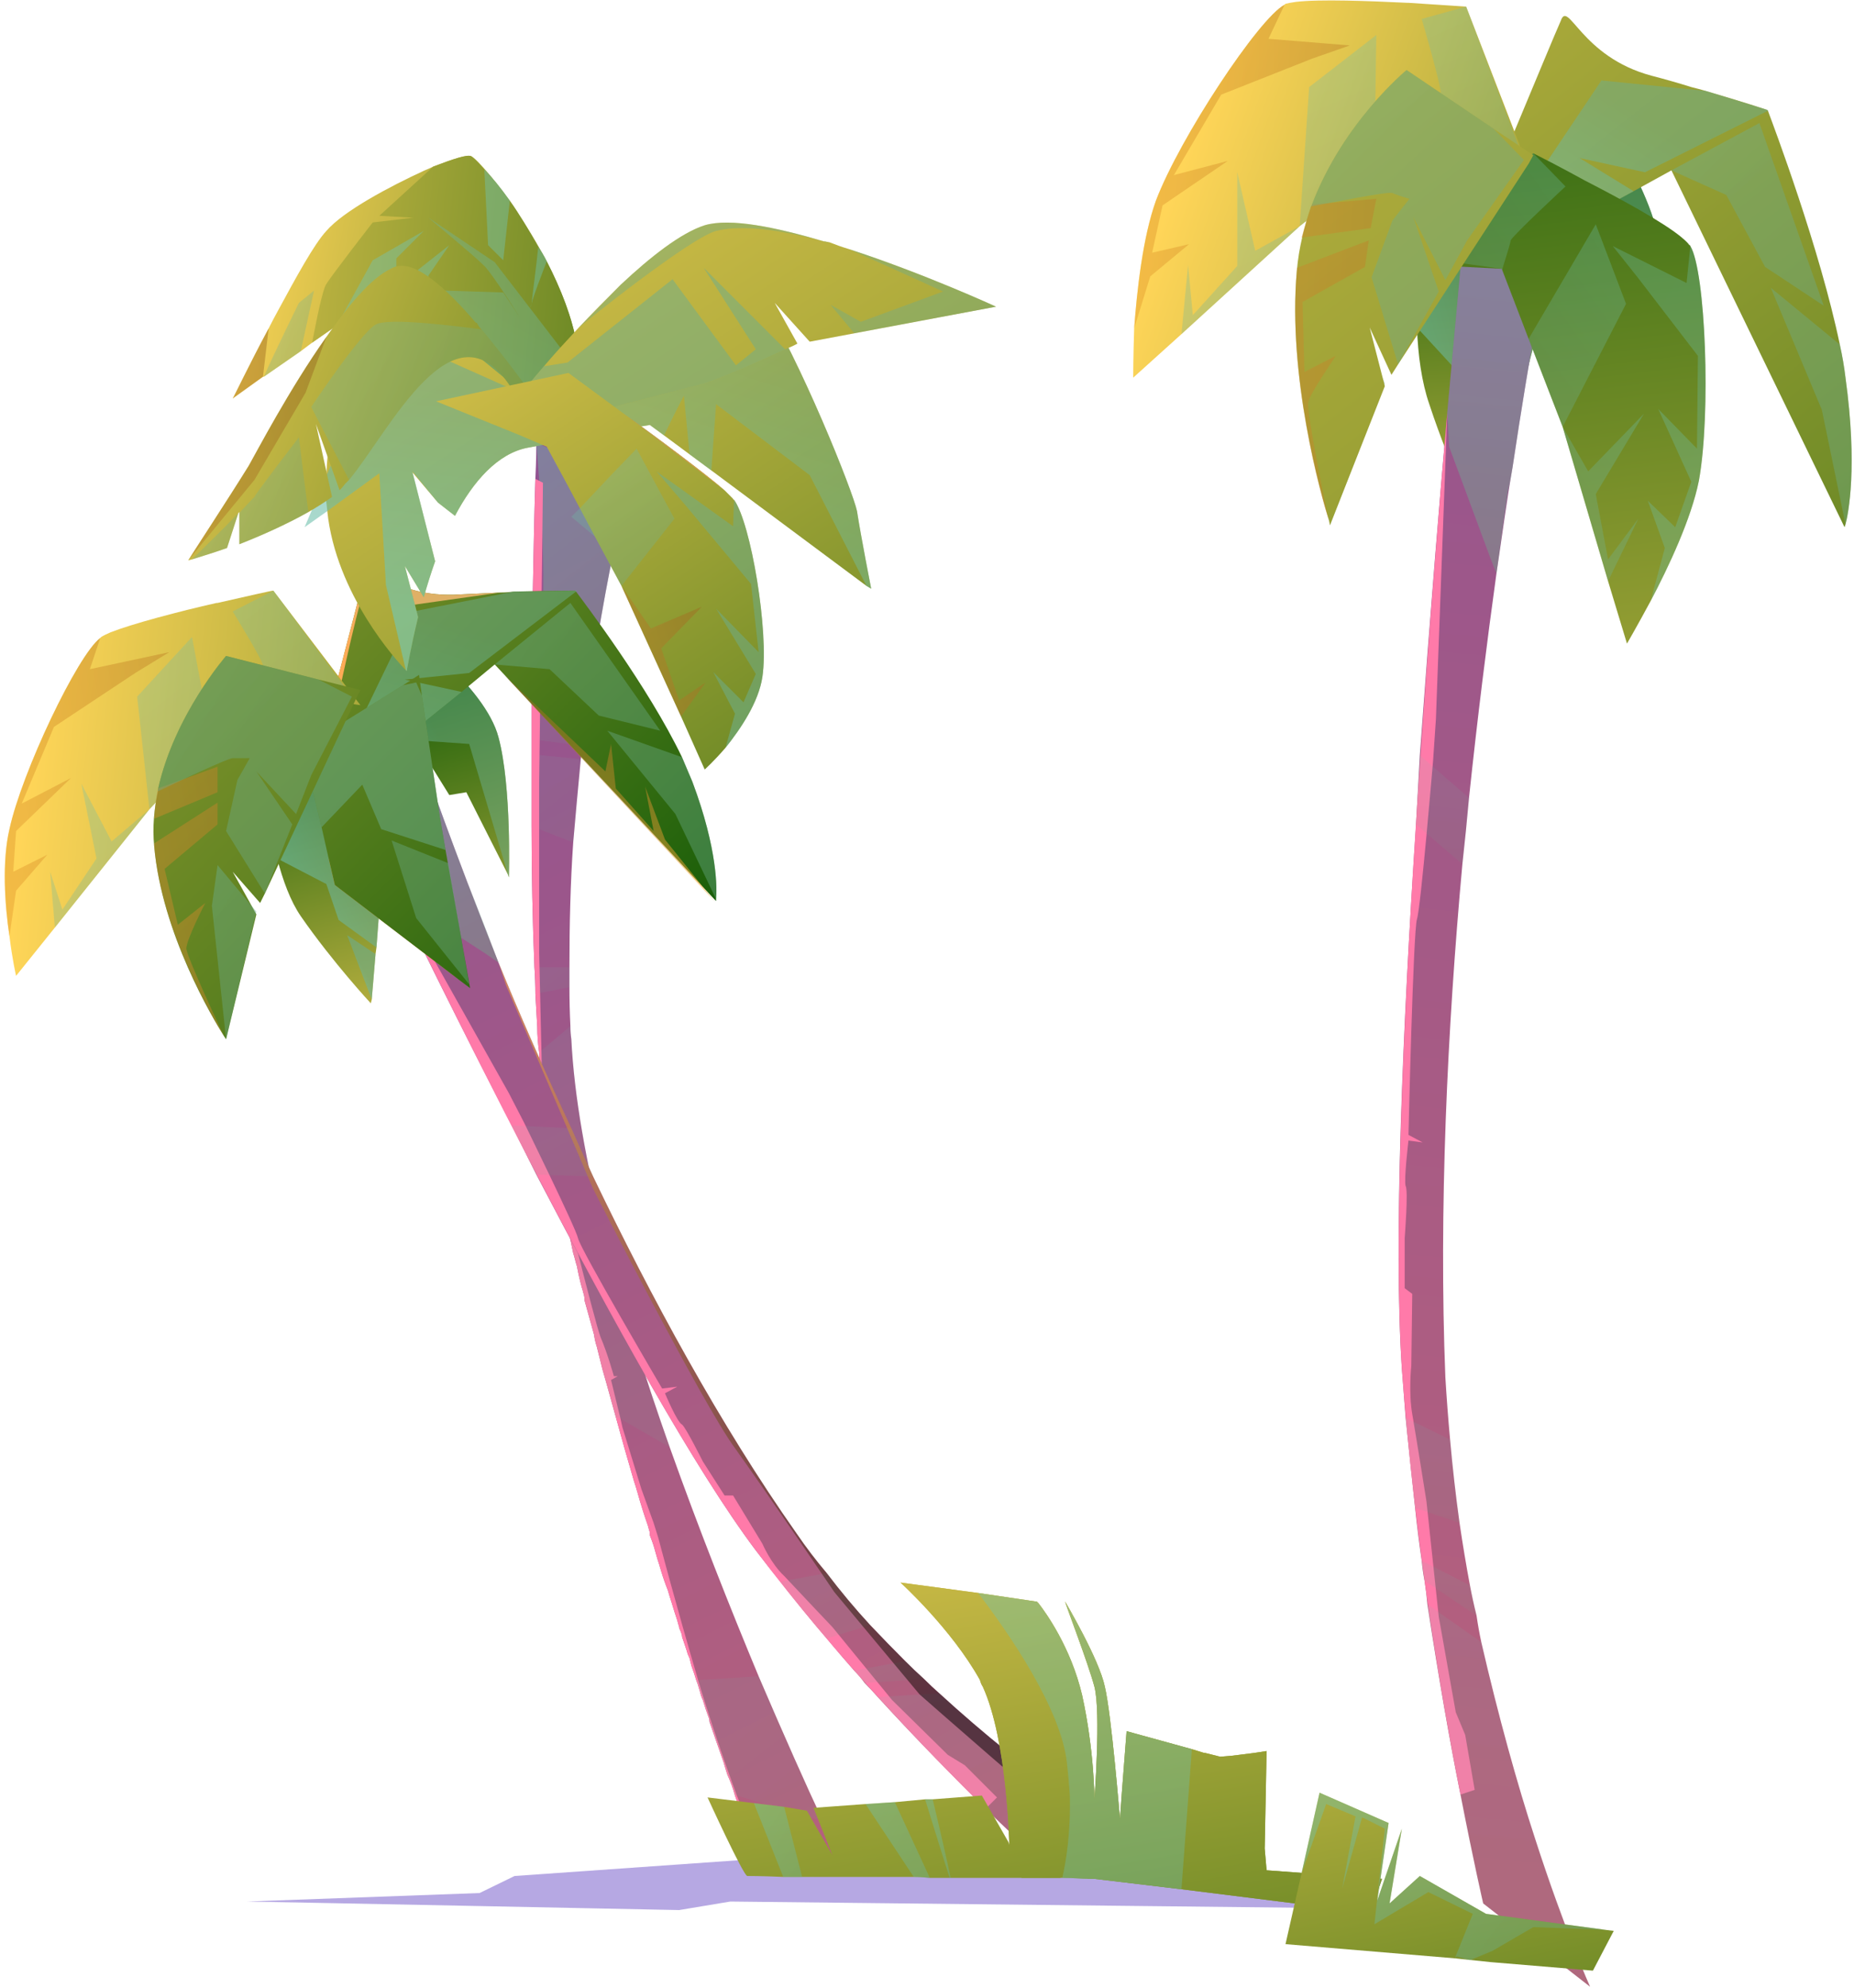 <svg version="1.2" xmlns="http://www.w3.org/2000/svg" viewBox="0 0 196 210" width="196" height="210"><defs><linearGradient id="P" gradientUnits="userSpaceOnUse"/><linearGradient id="g1" x1="343.8" y1="-97.2" x2="414.5" y2="44.7" href="#P"><stop stop-color="#905291"/><stop offset="1" stop-color="#b7617c"/></linearGradient><linearGradient id="g2" x1="57.6" y1="72.3" x2="62.8" y2="78.9" href="#P"><stop stop-color="#6ec9bb"/><stop offset="1" stop-color="#6cad8d"/></linearGradient><linearGradient id="g3" x1="57.6" y1="99.9" x2="61.4" y2="104.7" href="#P"><stop stop-color="#6ec9bb"/><stop offset="1" stop-color="#6cad8d"/></linearGradient><linearGradient id="g4" x1="61.2" y1="72.4" x2="70" y2="83.7" href="#P"><stop stop-color="#6ec9bb"/><stop offset="1" stop-color="#6cad8d"/></linearGradient><linearGradient id="g5" x1="70.5" y1="28.9" x2="89.3" y2="53" href="#P"><stop stop-color="#6ec9bb"/><stop offset="1" stop-color="#6cad8d"/></linearGradient><linearGradient id="g6" x1="99.1" y1="61.8" x2="135.3" y2="108.2" href="#P"><stop stop-color="#6ec9bb"/><stop offset="1" stop-color="#6cad8d"/></linearGradient><linearGradient id="g7" x1="80.2" y1="165.6" x2="97" y2="187.2" href="#P"><stop stop-color="#6ec9bb"/><stop offset="1" stop-color="#6cad8d"/></linearGradient><linearGradient id="g8" x1="18.8" y1="128.9" x2="3.6" y2="79" href="#P"><stop stop-color="#ffd558"/><stop offset="1" stop-color="#005100"/></linearGradient><linearGradient id="g9" x1="18.6" y1="76.9" x2="26.2" y2="72.7" href="#P"><stop stop-color="#6ec9bb"/><stop offset="1" stop-color="#6cad8d"/></linearGradient><linearGradient id="g10" x1="31.9" y1="66.7" x2="38.8" y2="63" href="#P"><stop stop-color="#6ec9bb"/><stop offset="1" stop-color="#6cad8d"/></linearGradient><linearGradient id="g11" x1="-4" y1="-12" x2="100.1" y2="91.6" href="#P"><stop stop-color="#ffd558"/><stop offset="1" stop-color="#005100"/></linearGradient><linearGradient id="g12" x1="37.5" y1="46.2" x2="63.8" y2="62.2" href="#P"><stop stop-color="#6ec9bb"/><stop offset="1" stop-color="#6cad8d"/></linearGradient><linearGradient id="g13" x1="33.5" y1="63.4" x2="40.7" y2="59.5" href="#P"><stop stop-color="#ffab57"/><stop offset="1" stop-color="#dfb066"/></linearGradient><linearGradient id="g14" x1="60.2" y1="62.9" x2="69.6" y2="68.7" href="#P"><stop stop-color="#6ec9bb"/><stop offset="1" stop-color="#6cad8d"/></linearGradient><linearGradient id="g15" x1="51.6" y1="95.9" x2="50.5" y2="38.2" href="#P"><stop offset="0" stop-color="#ffb238"/><stop offset="1"/></linearGradient><linearGradient id="g16" x1="32.9" y1="78.4" x2="38" y2="62.4" href="#P"><stop stop-color="#6ec9bb"/><stop offset="1" stop-color="#6cad8d"/></linearGradient><linearGradient id="g17" x1="55.2" y1="-9.6" x2="147.3" y2="131.3" href="#P"><stop stop-color="#ffd558"/><stop offset="1" stop-color="#005100"/></linearGradient><linearGradient id="g18" x1="53.6" y1="53.1" x2="60.6" y2="31.2" href="#P"><stop stop-color="#6ec9bb"/><stop offset="1" stop-color="#6cad8d"/></linearGradient><linearGradient id="g19" x1="20.2" y1="61.6" x2="23.1" y2="37.7" href="#P"><stop stop-color="#6ec9bb"/><stop offset="1" stop-color="#6cad8d"/></linearGradient><linearGradient id="g20" x1="26.6" y1="10.9" x2="102" y2="24.9" href="#P"><stop stop-color="#ffd558"/><stop offset="1" stop-color="#005100"/></linearGradient><linearGradient id="g21" x1="8.6" y1="10.9" x2="104.8" y2="20.6" href="#P"><stop stop-color="#ffd558"/><stop offset="1" stop-color="#005100"/></linearGradient><linearGradient id="g22" x1="29.3" y1="25" x2="35.8" y2="29" href="#P"><stop stop-color="#6ec9bb"/><stop offset="1" stop-color="#6cad8d"/></linearGradient><linearGradient id="g23" x1="-22.3" y1="43" x2="115" y2="15.3" href="#P"><stop offset="0" stop-color="#ffb238"/><stop offset="1"/></linearGradient><linearGradient id="g24" x1="53.7" y1="17.5" x2="58.4" y2="17.6" href="#P"><stop stop-color="#6ec9bb"/><stop offset="1" stop-color="#6cad8d"/></linearGradient><linearGradient id="g25" x1="57.7" y1="25.8" x2="60.6" y2="25.9" href="#P"><stop stop-color="#6ec9bb"/><stop offset="1" stop-color="#6cad8d"/></linearGradient><linearGradient id="g26" x1="43.9" y1="24.3" x2="59.4" y2="24.7" href="#P"><stop stop-color="#6ec9bb"/><stop offset="1" stop-color="#6cad8d"/></linearGradient><linearGradient id="g27" x1="47.2" y1="25.8" x2="54" y2="26" href="#P"><stop stop-color="#6ec9bb"/><stop offset="1" stop-color="#6cad8d"/></linearGradient><linearGradient id="g28" x1="28.5" y1="38.2" x2="42" y2="12.5" href="#P"><stop stop-color="#6ec9bb"/><stop offset="1" stop-color="#6cad8d"/></linearGradient><linearGradient id="g29" x1="5.2" y1="58.7" x2="109.1" y2="69.2" href="#P"><stop stop-color="#ffd558"/><stop offset="1" stop-color="#005100"/></linearGradient><linearGradient id="g30" x1="-18.3" y1="67.2" x2="123.6" y2="38.5" href="#P"><stop offset="0" stop-color="#ffb238"/><stop offset="1"/></linearGradient><linearGradient id="g31" x1="12.5" y1="71.4" x2="27.8" y2="91.1" href="#P"><stop stop-color="#6ec9bb"/><stop offset="1" stop-color="#6cad8d"/></linearGradient><linearGradient id="g32" x1="27.1" y1="51.5" x2="43.1" y2="71.9" href="#P"><stop stop-color="#6ec9bb"/><stop offset="1" stop-color="#6cad8d"/></linearGradient><linearGradient id="g33" x1="29.1" y1="53.6" x2="42.9" y2="71.3" href="#P"><stop stop-color="#6ec9bb"/><stop offset="1" stop-color="#6cad8d"/></linearGradient><linearGradient id="g34" x1="33.1" y1="97.3" x2="35.1" y2="96.2" href="#P"><stop stop-color="#6ec9bb"/><stop offset="1" stop-color="#6cad8d"/></linearGradient><linearGradient id="g35" x1="130.8" y1="6.3" x2="202.3" y2="150.1" href="#P"><stop stop-color="#905291"/><stop offset="1" stop-color="#b7617c"/></linearGradient><linearGradient id="g36" x1="59.5" y1="62.1" x2="73.3" y2="89.8" href="#P"><stop stop-color="#6ec9bb"/><stop offset="1" stop-color="#6cad8d"/></linearGradient><linearGradient id="g37" x1="58.3" y1="115.4" x2="62.5" y2="123.9" href="#P"><stop stop-color="#6ec9bb"/><stop offset="1" stop-color="#6cad8d"/></linearGradient><linearGradient id="g38" x1="87.6" y1="161.9" x2="92.6" y2="172.2" href="#P"><stop stop-color="#6ec9bb"/><stop offset="1" stop-color="#6cad8d"/></linearGradient><linearGradient id="g39" x1="93.2" y1="173.2" x2="95.8" y2="178.4" href="#P"><stop stop-color="#6ec9bb"/><stop offset="1" stop-color="#6cad8d"/></linearGradient><linearGradient id="g40" x1="107.8" y1="166.2" x2="122.9" y2="196.5" href="#P"><stop stop-color="#6ec9bb"/><stop offset="1" stop-color="#6cad8d"/></linearGradient><linearGradient id="g41" x1="13.9" y1="14.2" x2="107" y2="48" href="#P"><stop stop-color="#ffd558"/><stop offset="1" stop-color="#005100"/></linearGradient><linearGradient id="g42" x1="46" y1="80.4" x2="59.9" y2="72.8" href="#P"><stop stop-color="#db9e49"/><stop offset="1" stop-color="#b79953"/></linearGradient><linearGradient id="g43" x1="19" y1="50.5" x2="25.1" y2="54.2" href="#P"><stop stop-color="#6ec9bb"/><stop offset="1" stop-color="#6cad8d"/></linearGradient><linearGradient id="g44" x1="23.9" y1="37.8" x2="34.9" y2="44.5" href="#P"><stop stop-color="#6ec9bb"/><stop offset="1" stop-color="#6cad8d"/></linearGradient><linearGradient id="g45" x1="25.7" y1="18.1" x2="54.5" y2="35.7" href="#P"><stop stop-color="#6ec9bb"/><stop offset="1" stop-color="#6cad8d"/></linearGradient><linearGradient id="g46" x1="-22.6" y1="41.8" x2="114.8" y2="14.1" href="#P"><stop offset="0" stop-color="#ffb238"/><stop offset="1"/></linearGradient><linearGradient id="g47" x1="56.2" y1="32" x2="56.3" y2="32" href="#P"><stop stop-color="#6ec9bb"/><stop offset="1" stop-color="#6cad8d"/></linearGradient><linearGradient id="g48" x1="52.1" y1="-24.4" x2="177.4" y2="167.4" href="#P"><stop stop-color="#ffd558"/><stop offset="1" stop-color="#005100"/></linearGradient><linearGradient id="g49" x1="107.7" y1="46.2" x2="103.5" y2="42.4" href="#P"><stop stop-color="#6ec9bb"/><stop offset="1" stop-color="#6cad8d"/></linearGradient><linearGradient id="g50" x1="91.3" y1="48.3" x2="85.6" y2="43.2" href="#P"><stop stop-color="#6ec9bb"/><stop offset="1" stop-color="#6cad8d"/></linearGradient><linearGradient id="g51" x1="87.4" y1="62.3" x2="80.5" y2="56" href="#P"><stop stop-color="#6ec9bb"/><stop offset="1" stop-color="#6cad8d"/></linearGradient><linearGradient id="g52" x1="-14.7" y1="-14.6" x2="98.4" y2="98" href="#P"><stop stop-color="#ffd558"/><stop offset="1" stop-color="#005100"/></linearGradient><linearGradient id="g53" x1="31.5" y1="69.3" x2="45.8" y2="74.9" href="#P"><stop stop-color="#6ec9bb"/><stop offset="1" stop-color="#6cad8d"/></linearGradient><linearGradient id="g54" x1="13.8" y1="49.9" x2="35.6" y2="63.2" href="#P"><stop stop-color="#6ec9bb"/><stop offset="1" stop-color="#6cad8d"/></linearGradient><linearGradient id="g55" x1="-33" y1="-27.8" x2="115.2" y2="119.7" href="#P"><stop stop-color="#ffd558"/><stop offset="1" stop-color="#005100"/></linearGradient><linearGradient id="g56" x1="-10.2" y1="86.6" x2="115.1" y2="61.3" href="#P"><stop offset="0" stop-color="#ffb238"/><stop offset="1"/></linearGradient><linearGradient id="g57" x1="-30.2" y1="86.7" x2="167.5" y2="46.7" href="#P"><stop offset="0" stop-color="#ffb238"/><stop offset="1"/></linearGradient><linearGradient id="g58" x1="-2.1" y1="42.3" x2="34.4" y2="64.6" href="#P"><stop stop-color="#6ec9bb"/><stop offset="1" stop-color="#6cad8d"/></linearGradient><linearGradient id="g59" x1="21.3" y1="67.3" x2="37.6" y2="77.3" href="#P"><stop stop-color="#6ec9bb"/><stop offset="1" stop-color="#6cad8d"/></linearGradient><linearGradient id="g60" x1="62.3" y1="-1.2" x2="138" y2="114.6" href="#P"><stop stop-color="#ffd558"/><stop offset="1" stop-color="#005100"/></linearGradient><linearGradient id="g61" x1="112.7" y1="78.1" x2="105" y2="59.2" href="#P"><stop stop-color="#6ec9bb"/><stop offset="1" stop-color="#6cad8d"/></linearGradient><linearGradient id="g62" x1="76.9" y1="45.3" x2="65.2" y2="47.6" href="#P"><stop stop-color="#db9e49"/><stop offset="1" stop-color="#b79953"/></linearGradient><linearGradient id="g63" x1="67" y1="36.5" x2="82.1" y2="55.9" href="#P"><stop stop-color="#6ec9bb"/><stop offset="1" stop-color="#6cad8d"/></linearGradient><linearGradient id="g64" x1="40.5" y1="68.7" x2="122.4" y2="39.3" href="#P"><stop offset="0" stop-color="#ffb238"/><stop offset="1"/></linearGradient><linearGradient id="g65" x1="149.4" y1="91.7" x2="161.6" y2="171.6" href="#P"><stop offset="0" stop-color="#ffb238"/><stop offset="1"/></linearGradient><linearGradient id="g66" x1="121.3" y1="75.9" x2="117.9" y2="14.7" href="#P"><stop stop-color="#ffd558"/><stop offset="1" stop-color="#005100"/></linearGradient><linearGradient id="g67" x1="139.8" y1="14.3" x2="149.5" y2="11.7" href="#P"><stop stop-color="#6ec9bb"/><stop offset="1" stop-color="#6cad8d"/></linearGradient><linearGradient id="g68" x1="155.5" y1="7.1" x2="164.6" y2="4.7" href="#P"><stop stop-color="#6ec9bb"/><stop offset="1" stop-color="#6cad8d"/></linearGradient><linearGradient id="g69" x1="134.1" y1="-95.7" x2="306.7" y2="122" href="#P"><stop stop-color="#ffd558"/><stop offset="1" stop-color="#005100"/></linearGradient><linearGradient id="g70" x1="167.3" y1="-12.8" x2="192.1" y2="12.2" href="#P"><stop stop-color="#6ec9bb"/><stop offset="1" stop-color="#6cad8d"/></linearGradient><linearGradient id="g71" x1="187.2" y1="11.7" x2="196.7" y2="21.3" href="#P"><stop stop-color="#6ec9bb"/><stop offset="1" stop-color="#6cad8d"/></linearGradient><linearGradient id="g72" x1="153.3" y1="20.5" x2="162.7" y2="5.1" href="#P"><stop stop-color="#6ec9bb"/><stop offset="1" stop-color="#6cad8d"/></linearGradient><linearGradient id="g73" x1="134.3" y1="-8.8" x2="234.9" y2="26.9" href="#P"><stop stop-color="#ffd558"/><stop offset="1" stop-color="#005100"/></linearGradient><linearGradient id="g74" x1="108.5" y1="-9.1" x2="252.8" y2="-3.2" href="#P"><stop offset="0" stop-color="#ffb238"/><stop offset="1"/></linearGradient><linearGradient id="g75" x1="140.9" y1="6.3" x2="152.3" y2="31.7" href="#P"><stop stop-color="#6ec9bb"/><stop offset="1" stop-color="#6cad8d"/></linearGradient><linearGradient id="g76" x1="160.1" y1="-12.6" x2="172.4" y2="14.8" href="#P"><stop stop-color="#6ec9bb"/><stop offset="1" stop-color="#6cad8d"/></linearGradient><linearGradient id="g77" x1="159.1" y1="-9.4" x2="170.1" y2="15.1" href="#P"><stop stop-color="#6ec9bb"/><stop offset="1" stop-color="#6cad8d"/></linearGradient><linearGradient id="g78" x1="299.5" y1="8.3" x2="279.5" y2="211" href="#P"><stop stop-color="#905291"/><stop offset="1" stop-color="#b7617c"/></linearGradient><linearGradient id="g79" x1="183.4" y1="19.9" x2="179.4" y2="60.7" href="#P"><stop stop-color="#6ec9bb"/><stop offset="1" stop-color="#6cad8d"/></linearGradient><linearGradient id="g80" x1="157.1" y1="78.8" x2="155.9" y2="90.8" href="#P"><stop stop-color="#6ec9bb"/><stop offset="1" stop-color="#6cad8d"/></linearGradient><linearGradient id="g81" x1="156.6" y1="148.2" x2="155.3" y2="161.4" href="#P"><stop stop-color="#6ec9bb"/><stop offset="1" stop-color="#6cad8d"/></linearGradient><linearGradient id="g82" x1="154.6" y1="164" x2="153.9" y2="170.2" href="#P"><stop stop-color="#6ec9bb"/><stop offset="1" stop-color="#6cad8d"/></linearGradient><linearGradient id="g83" x1="175.4" y1="165.9" x2="171.2" y2="208.2" href="#P"><stop stop-color="#6ec9bb"/><stop offset="1" stop-color="#6cad8d"/></linearGradient><linearGradient id="g84" x1="132.1" y1="140.4" x2="112.8" y2="-16.6" href="#P"><stop stop-color="#ffd558"/><stop offset="1" stop-color="#005100"/></linearGradient><linearGradient id="g85" x1="207" y1="31.9" x2="80.6" y2="-37.7" href="#P"><stop stop-color="#6ec9bb"/><stop offset="1" stop-color="#6cad8d"/></linearGradient><linearGradient id="g86" x1="171.4" y1="28.3" x2="148.4" y2="44.1" href="#P"><stop stop-color="#6ec9bb"/><stop offset="1" stop-color="#6cad8d"/></linearGradient><linearGradient id="g87" x1="164.7" y1="2.2" x2="139.9" y2="19.3" href="#P"><stop stop-color="#6ec9bb"/><stop offset="1" stop-color="#6cad8d"/></linearGradient><linearGradient id="g88" x1="163.9" y1="5.5" x2="141.7" y2="20.7" href="#P"><stop stop-color="#6ec9bb"/><stop offset="1" stop-color="#6cad8d"/></linearGradient><linearGradient id="g89" x1="151.3" y1="3" x2="166.9" y2="18.7" href="#P"><stop stop-color="#6ec9bb"/><stop offset="1" stop-color="#6cad8d"/></linearGradient><linearGradient id="g90" x1="97.4" y1="-116.5" x2="350.8" y2="203.1" href="#P"><stop stop-color="#ffd558"/><stop offset="1" stop-color="#005100"/></linearGradient><linearGradient id="g91" x1="111.4" y1="18.4" x2="241.9" y2="23.7" href="#P"><stop offset="0" stop-color="#ffb238"/><stop offset="1"/></linearGradient><linearGradient id="g92" x1="81.2" y1="13.3" x2="334.4" y2="23.6" href="#P"><stop offset="0" stop-color="#ffb238"/><stop offset="1"/></linearGradient><linearGradient id="g93" x1="131.4" y1="-29.6" x2="164.4" y2="3.6" href="#P"><stop stop-color="#6ec9bb"/><stop offset="1" stop-color="#6cad8d"/></linearGradient><linearGradient id="g94" x1="127.5" y1="136.6" x2="148" y2="259.1" href="#P"><stop stop-color="#ffd558"/><stop offset="1" stop-color="#005100"/></linearGradient><linearGradient id="g95" x1="113.3" y1="133.5" x2="135.5" y2="265.7" href="#P"><stop stop-color="#ffd558"/><stop offset="1" stop-color="#005100"/></linearGradient><linearGradient id="g96" x1="79.7" y1="185.1" x2="93.7" y2="194.2" href="#P"><stop stop-color="#6ec9bb"/><stop offset="1" stop-color="#6cad8d"/></linearGradient><linearGradient id="g97" x1="91" y1="184.8" x2="107.5" y2="195.6" href="#P"><stop stop-color="#6ec9bb"/><stop offset="1" stop-color="#6cad8d"/></linearGradient><linearGradient id="g98" x1="100" y1="182.4" x2="111.2" y2="189.8" href="#P"><stop stop-color="#6ec9bb"/><stop offset="1" stop-color="#6cad8d"/></linearGradient><linearGradient id="g99" x1="150.8" y1="150.9" x2="171.9" y2="258.1" href="#P"><stop stop-color="#ffd558"/><stop offset="1" stop-color="#005100"/></linearGradient><linearGradient id="g100" x1="143.1" y1="181.1" x2="166.2" y2="198.8" href="#P"><stop stop-color="#6ec9bb"/><stop offset="1" stop-color="#6cad8d"/></linearGradient><linearGradient id="g101" x1="132.1" y1="143.2" x2="148.7" y2="242.1" href="#P"><stop stop-color="#6ec9bb"/><stop offset="1" stop-color="#6cad8d"/></linearGradient></defs><style>.a{opacity:.7;mix-blend-mode:multiply;fill:#9883d7}.b{fill:url(#g1)}.c{fill:#ff7aa9}.d{opacity:.1;mix-blend-mode:multiply;fill:url(#g2)}.e{opacity:.1;mix-blend-mode:multiply;fill:url(#g3)}.f{opacity:.1;mix-blend-mode:multiply;fill:url(#g4)}.g{opacity:.4;mix-blend-mode:multiply;fill:url(#g5)}.h{opacity:.1;mix-blend-mode:multiply;fill:url(#g6)}.i{opacity:.1;mix-blend-mode:multiply;fill:url(#g7)}.j{fill:url(#g8)}.k{opacity:.6;mix-blend-mode:multiply;fill:url(#g9)}.l{opacity:.5;mix-blend-mode:multiply;fill:url(#g10)}.m{fill:url(#g11)}.n{opacity:.4;mix-blend-mode:multiply;fill:url(#g12)}.o{fill:url(#g13)}.p{opacity:.4;mix-blend-mode:multiply;fill:url(#g14)}.q{opacity:.5;mix-blend-mode:color-dodge;fill:url(#g15)}.r{opacity:.5;mix-blend-mode:multiply;fill:url(#g16)}.s{fill:url(#g17)}.t{opacity:.4;mix-blend-mode:multiply;fill:url(#g18)}.u{opacity:.6;mix-blend-mode:multiply;fill:url(#g19)}.v{fill:url(#g20)}.w{fill:url(#g21)}.x{opacity:.3;mix-blend-mode:multiply;fill:url(#g22)}.y{opacity:.5;mix-blend-mode:color-dodge;fill:url(#g23)}.z{opacity:.4;mix-blend-mode:multiply;fill:url(#g24)}.A{opacity:.4;mix-blend-mode:multiply;fill:url(#g25)}.B{opacity:.4;mix-blend-mode:multiply;fill:url(#g26)}.C{opacity:.4;mix-blend-mode:multiply;fill:url(#g27)}.D{opacity:.4;mix-blend-mode:multiply;fill:url(#g28)}.E{fill:url(#g29)}.F{opacity:.5;mix-blend-mode:color-dodge;fill:url(#g30)}.G{opacity:.3;mix-blend-mode:multiply;fill:url(#g31)}.H{opacity:.3;mix-blend-mode:multiply;fill:url(#g32)}.I{opacity:.3;mix-blend-mode:multiply;fill:url(#g33)}.J{opacity:.6;mix-blend-mode:multiply;fill:url(#g34)}.K{fill:url(#g35)}.L{opacity:.4;mix-blend-mode:multiply;fill:url(#g36)}.M{opacity:.1;mix-blend-mode:multiply;fill:url(#g37)}.N{opacity:.1;mix-blend-mode:multiply;fill:url(#g38)}.O{opacity:.1;mix-blend-mode:multiply;fill:url(#g39)}.P{opacity:.1;mix-blend-mode:multiply;fill:url(#g40)}.Q{fill:url(#g41)}.R{fill:url(#g42)}.S{opacity:.3;mix-blend-mode:multiply;fill:url(#g43)}.T{opacity:.3;mix-blend-mode:multiply;fill:url(#g44)}.U{opacity:.3;mix-blend-mode:multiply;fill:url(#g45)}.V{opacity:.5;mix-blend-mode:color-dodge;fill:url(#g46)}.W{opacity:.4;mix-blend-mode:multiply;fill:url(#g47)}.X{fill:url(#g48)}.Y{opacity:.4;mix-blend-mode:multiply;fill:url(#g49)}.Z{opacity:.4;mix-blend-mode:multiply;fill:url(#g50)}.a0{opacity:.5;mix-blend-mode:multiply;fill:url(#g51)}.a1{fill:url(#g52)}.a2{opacity:.4;mix-blend-mode:multiply;fill:url(#g53)}.a3{opacity:.5;mix-blend-mode:multiply;fill:url(#g54)}.a4{fill:url(#g55)}.a5{opacity:.5;mix-blend-mode:color-dodge;fill:url(#g56)}.a6{opacity:.5;mix-blend-mode:color-dodge;fill:url(#g57)}.a7{opacity:.4;mix-blend-mode:multiply;fill:url(#g58)}.a8{opacity:.4;mix-blend-mode:multiply;fill:url(#g59)}.a9{fill:url(#g60)}.aa{opacity:.5;mix-blend-mode:multiply;fill:url(#g61)}.ab{fill:url(#g62)}.ac{opacity:.3;mix-blend-mode:multiply;fill:url(#g63)}.ad{opacity:.5;mix-blend-mode:color-dodge;fill:url(#g64)}.ae{opacity:.5;mix-blend-mode:color-dodge;fill:url(#g65)}.af{fill:url(#g66)}.ag{opacity:.6;mix-blend-mode:multiply;fill:url(#g67)}.ah{opacity:.5;mix-blend-mode:multiply;fill:url(#g68)}.ai{fill:url(#g69)}.aj{opacity:.4;mix-blend-mode:multiply;fill:url(#g70)}.ak{opacity:.4;mix-blend-mode:multiply;fill:url(#g71)}.al{opacity:.5;mix-blend-mode:multiply;fill:url(#g72)}.am{fill:url(#g73)}.an{opacity:.5;mix-blend-mode:color-dodge;fill:url(#g74)}.ao{opacity:.3;mix-blend-mode:multiply;fill:url(#g75)}.ap{opacity:.3;mix-blend-mode:multiply;fill:url(#g76)}.aq{opacity:.3;mix-blend-mode:multiply;fill:url(#g77)}.ar{fill:url(#g78)}.as{opacity:.4;mix-blend-mode:multiply;fill:url(#g79)}.at{opacity:.1;mix-blend-mode:multiply;fill:url(#g80)}.au{opacity:.1;mix-blend-mode:multiply;fill:url(#g81)}.av{opacity:.1;mix-blend-mode:multiply;fill:url(#g82)}.aw{opacity:.1;mix-blend-mode:multiply;fill:url(#g83)}.ax{fill:url(#g84)}.ay{opacity:.3;mix-blend-mode:multiply;fill:url(#g85)}.az{opacity:.3;mix-blend-mode:multiply;fill:url(#g86)}.aA{opacity:.3;mix-blend-mode:multiply;fill:url(#g87)}.aB{opacity:.3;mix-blend-mode:multiply;fill:url(#g88)}.aC{opacity:.4;mix-blend-mode:multiply;fill:url(#g89)}.aD{fill:url(#g90)}.aE{opacity:.5;mix-blend-mode:color-dodge;fill:url(#g91)}.aF{opacity:.5;mix-blend-mode:color-dodge;fill:url(#g92)}.aG{opacity:.4;mix-blend-mode:multiply;fill:url(#g93)}.aH{fill:url(#g94)}.aI{fill:url(#g95)}.aJ{opacity:.4;mix-blend-mode:multiply;fill:url(#g96)}.aK{opacity:.4;mix-blend-mode:multiply;fill:url(#g97)}.aL{opacity:.4;mix-blend-mode:multiply;fill:url(#g98)}.aM{fill:url(#g99)}.aN{opacity:.4;mix-blend-mode:multiply;fill:url(#g100)}.aO{opacity:.4;mix-blend-mode:multiply;fill:url(#g101)}</style><path class="a" d="m26.1 200.9c0.9 0 45.7 0.9 45.7 0.9l5.4-0.9 64.3 0.7-11.3-3.4-50.2-1.8-25.6 1.8-3.7 1.8z"/><path class="b" d="m89.4 197.6l-8.2-1.4-1.3-0.2q0 0-0.2-0.6 0 0 0-0.1-0.1-0.1-0.1-0.2-0.1-0.3-0.2-0.7-0.1-0.1-0.1-0.3-0.1-0.2-0.2-0.5 0-0.1-0.1-0.2-0.1-0.3-0.2-0.7-0.1-0.2-0.2-0.4-0.4-1.2-0.9-2.6-0.3-1.1-0.8-2.2-0.2-0.6-0.4-1.3-0.7-2-1.5-4.3 0-0.3-0.1-0.5-0.3-0.8-0.6-1.8-0.1-0.2-0.2-0.5-0.1-0.4-0.2-0.7-0.1-0.4-0.3-0.9-0.2-0.7-0.5-1.5-0.1-0.4-0.2-0.8-0.2-0.4-0.3-0.8-0.2-0.6-0.4-1.2-0.1-0.2-0.1-0.4-0.1-0.4-0.3-0.8 0 0 0-0.1-0.1-0.3-0.2-0.7-0.3-0.9-0.6-1.9-0.2-0.6-0.4-1.3-0.4-1-0.7-2-0.2-0.7-0.4-1.3-0.2-0.7-0.4-1.4-0.2-0.6-0.4-1.1 0-0.2 0-0.3-0.1-0.3-0.2-0.7-0.6-1.7-1.1-3.5-0.2-0.7-0.4-1.3-1-3.4-1.9-6.7-0.5-1.8-1-3.6-0.2-0.7-0.4-1.4-0.3-1.2-0.6-2.4-0.2-0.6-0.3-1.3-0.5-1.8-1-3.6 0-0.4-0.1-0.7-0.1-0.4-0.2-0.7-0.3-1.1-0.5-2.2-0.1-0.3-0.2-0.7-0.1-0.4-0.2-0.7-0.4-1.8-0.7-3.5-0.1-0.4-0.2-0.7-0.6-3.1-1.2-6 0 0 0-0.1 0 0 0 0c-0.6-3.3-1.1-6.4-1.4-9.2q-0.1-0.8-0.1-1.7-0.2-1.4-0.2-2.7-0.1-1.7-0.2-3.5 0-1.4-0.1-2.8c-0.2-4.9-0.3-9.9-0.3-14.9q0-3.8 0-7.6 0-0.8 0-1.6 0-1.4 0-2.7 0-1.9 0-3.7 0-4 0.1-7.6c0.1-5.7 0.2-10.4 0.3-13.5 0.1-2.1 0.1-3.4 0.1-3.8q0-0.1 0-0.1l10.6 0.8c0 0-0.3 1.3-0.8 3.6-0.9 3.5-2.2 9.4-3.4 16.8q-0.6 4.1-1.2 8.8-0.2 1-0.3 2.1-0.1 0.7-0.2 1.4-0.4 4.2-0.8 8.8c-0.3 4.3-0.4 8.7-0.4 13.2q0 1 0 2.1 0 2 0.1 4.1 0 0.7 0.1 1.4c0.6 12.1 5.1 28.1 10.4 43.1 3.1 8.7 6.4 17 9.4 24.2 2.7 6.3 5.1 11.7 6.8 15.3 1.5 3.3 2.4 5.2 2.4 5.2z"/><path class="c" d="m81.2 196.2l-1.3-0.2q0 0-0.2-0.6 0 0 0-0.1-0.1-0.1-0.1-0.2-0.1-0.3-0.2-0.7-0.1-0.1-0.1-0.3-0.1-0.2-0.2-0.5 0-0.1-0.1-0.2-0.1-0.3-0.2-0.7-0.1-0.2-0.2-0.4-0.4-1.2-0.9-2.6-0.3-1.1-0.8-2.2-0.2-0.6-0.4-1.3-0.7-2-1.5-4.4 0-0.2-0.1-0.4-0.3-0.8-0.6-1.8-0.1-0.2-0.2-0.5-0.1-0.4-0.2-0.7-0.1-0.4-0.3-0.9-0.2-0.7-0.5-1.5-0.1-0.4-0.2-0.8-0.2-0.4-0.3-0.8-0.2-0.6-0.4-1.2-0.1-0.2-0.1-0.4-0.1-0.4-0.3-0.8 0 0 0-0.1-0.1-0.3-0.2-0.7-0.3-0.9-0.6-1.9-0.2-0.6-0.4-1.3-0.4-1-0.7-2-0.2-0.7-0.4-1.3-0.2-0.7-0.4-1.4-0.2-0.6-0.4-1.1 0-0.2 0-0.3-0.1-0.3-0.2-0.7-0.6-1.7-1.1-3.5-0.2-0.7-0.4-1.3-1-3.4-1.9-6.7-0.5-1.8-1-3.6-0.2-0.7-0.4-1.4-0.3-1.2-0.6-2.4-0.2-0.6-0.3-1.3-0.5-1.8-1-3.6 0-0.4-0.1-0.7-0.1-0.4-0.2-0.7-0.3-1.1-0.5-2.2-0.1-0.3-0.2-0.7-0.1-0.4-0.2-0.7-0.4-1.8-0.7-3.5-0.1-0.4-0.2-0.7-0.6-3.1-1.2-6c0.3 1 4.4 17.6 5 19.1 0.7 1.6 1.4 4.1 1.4 4.1h0.4l-0.7 0.4 1 4.1 0.2 0.9 2 6.5 1.3 3.6 0.5 1.6c0 0 1.9 7.2 4.2 15 1.3 4.3 2.8 8.7 4.1 12.2 1.2 3.2 2.4 5.7 3.3 6.5z"/><path class="d" d="m61.9 76.7q-0.2 1-0.3 2.1l-5.4-0.7q0-1.4 0-2.7z"/><path class="e" d="m60.2 104.3l-3.6 0.7q0-1.4-0.1-2.8h3.7q0 1 0 2.1z"/><path class="f" d="m61.4 80.2q-0.4 4.2-0.8 8.8l-4.4-1.7q0-3.8 0-7.6z"/><path class="g" d="m66.5 51.1c-0.9 3.5-2.2 9.4-3.4 16.8l-5.7-3.5c0.2-9.5-0.7-16.6-0.7-17.6 3.4 1.4 7.1 3.1 9.8 4.3z"/><path class="h" d="m70.8 152.9l-5.2-3-0.5-0.2q-0.5-1.8-1-3.6-0.2-0.7-0.4-1.4-0.3-1.2-0.6-2.4-0.2-0.6-0.3-1.3-0.5-1.8-1-3.6 0-0.4-0.1-0.7-0.1-0.4-0.2-0.7-0.3-1.1-0.5-2.2-0.1-0.3-0.2-0.7-0.1-0.4-0.2-0.7-0.4-1.8-0.7-3.5-0.1-0.4-0.2-0.7-0.6-3.1-1.2-6 0 0 0-0.1 0 0 0 0c-0.7-3.9-1.2-7.6-1.5-10.9l3.3-2.8q0 0.7 0.1 1.4c0.6 12.1 5.1 28.1 10.4 43.1z"/><path class="i" d="m87 192.4l-9.1-2.7h-0.2q-0.3-1.1-0.8-2.2-0.2-0.6-0.4-1.3-0.7-2-1.5-4.4 0-0.2-0.1-0.4-0.3-0.8-0.6-1.8-0.1-0.2-0.2-0.5-0.1-0.4-0.2-0.7-0.1-0.4-0.3-0.9h0.2l6.4-0.4c2.7 6.3 5.1 11.7 6.8 15.3z"/><path class="c" d="m57 82.6c0 0.9 0 18.1 0 18.1l0.3 13.1-0.2-0.9q-0.1-0.8-0.1-1.7-0.2-1.4-0.2-2.7-0.1-1.7-0.2-3.5 0-1.4-0.1-2.8c-0.2-4.9-0.3-9.9-0.3-14.9q0-3.8 0-7.6 0-0.8 0-1.6 0-1.4 0-2.7 0-1.9 0-3.7 0-4 0.1-7.6c0.1-5.7 0.2-10.4 0.3-13.5l0.8 0.4-0.1 8.7c0 0-0.3 22.1-0.3 22.9z"/><path class="j" d="m53.8 92.7l-0.1-0.3-4.4-8.7-1.8 0.3-3.6-5.8-0.6-1-0.7-1.1-1.2 12.9-0.6 5.8-2.7-2.7 2 4-0.3 4-0.1 0.7-0.4 4.8-0.1 0.4c0 0-4-4.3-7.4-9.2-1.1-1.6-1.9-3.8-2.5-6.1-1.2-4.9-1.5-10.1-1.5-10.1l7.4-2.6 1.1-0.4 7.2-10.5c0 0 1.8 1.3 3.8 3.1 2.2 2.1 4.7 5 5.4 7.7 1.4 5.2 1.1 14.8 1.1 14.8z"/><path class="k" d="m40.8 94.8l-2.7-2.7 2 4-0.3 4-4-2.9-1.3-3.8-5.2-2.7c-1.2-4.9-1.5-10.1-1.5-10.1l7.4-2.6c1.1 1.9 4 7 6.2 11z"/><path class="l" d="m53.8 92.7l-0.1-0.3-4.1-13.8-5.7-0.4-1.1-0.1 0.5-0.9 4-7c2.2 2.1 4.7 5 5.4 7.7 1.4 5.2 1.1 14.8 1.1 14.8z"/><path class="m" d="m75.7 95q0 0.2 0 0.2l-23.4-25-3.5 2.9-11.8 9.5-0.3 0.5-1.7-0.5-2.1-0.4c0 0 1.3-5 2.7-10.1 1.3-5 2.7-10.3 2.9-11.3 0.5-2 2.7 2.5 10.2 2q2.2-0.1 4.2-0.2 0.7 0 1.4-0.1c4.1-0.1 6.5-0.1 6.5-0.1q0 0 0 0 0 0 0.1 0.1c0.8 1.1 7.6 10 11.2 17.5q0.6 1.4 1.1 2.6c2.7 7.2 2.6 11.4 2.5 12.4z"/><path class="n" d="m52.3 70.2l8-6.5 9.5 13.5-6.5-1.6-5.2-4.9z"/><path class="o" d="m52.9 62.6l-9.2 1.3c0 0-4.5-2.2-4.9-2.2-0.5 0-3 11.7-3 11.7l-0.2-1.3c1.3-5 2.7-10.3 2.9-11.3 0.5-2 2.7 2.5 10.2 2q2.2-0.1 4.2-0.2z"/><path class="p" d="m75.7 95l-4.3-9-7.2-8.8 7.9 2.8q0.6 1.4 1.1 2.6c2.7 7.2 2.6 11.4 2.5 12.4z"/><path class="q" d="m53.3 71.3l10.7 10.2 0.6-2.9 0.5 4.7 4 4.5-0.9-4.7 2.1 5.6 5.3 6.6z"/><path class="r" d="m61 62.4l-0.1 0.1-11.3 8.6-6.8 0.7 6 1.3-11.8 9.5-0.2 0.4-0.1 0.1-2.9 2c0-0.1 0.5-1 1.2-2.5 2.6-5.4 8.7-18 8.7-18l10.6-2.1 6.5-0.1z"/><path class="s" d="m92.1 62.2l-0.5-0.3-16.4-12.2-2.3-1.7-2.7-2-1.5-1.1c0 0-1.3 0.2-4.5 0.8l-8.4 1.6c-3.2 0.6-5.8 3.6-7.7 7.2l-1.8-1.4-2.7-3.2 2.4 9.4q-0.7 2-1.2 3.8l-2-3.3 1.4 5.4c-0.8 3.3-1.2 5.7-1.2 5.7q0 0-0.1-0.1c-0.9-0.9-7.4-8-8.3-16.8q-0.1-0.9-0.2-1.9 0-0.9 0.1-1.8c0.2-6.5 2-11.1 5.6-13.5q1-0.6 2.1-1 1.5-0.5 3.4-0.7c3.5-0.3 7 1.3 9.7 3.2 2.8 1.9 4.8 4.1 5.4 4.7v0.1q0.2 0.2 0.2 0.2 0 0 0-0.1c0.3-0.4 3.2-4.5 6.5-8.3 3.6-4.3 7.9-8.3 10-7.1 0.8 0.5 1.8 1.7 2.9 3.4 4.3 6.8 9.9 20.8 10.3 22.8 0.4 2.6 1.5 8.2 1.5 8.2z"/><path class="t" d="m92.1 62.2l-0.5-0.3-6-11.7-9.9-7.5-0.5 7-2.3-1.7-0.6-6.2c0 0-1.1 2.1-2.1 4.2l-1.5-1.1c0 0-1.3 0.2-4.5 0.8l-3.3-2.5-0.2-0.1v-0.1l-6-4.5 0.6-0.2 12.1-3.4 12.9-3.7c4.3 6.8 9.9 20.8 10.3 22.8 0.4 2.6 1.5 8.2 1.5 8.2z"/><path class="u" d="m60.6 44c0 0-0.4 1-1 2.6l-3.8 0.7c-3.2 0.6-5.8 3.6-7.7 7.2l-1.8-1.4-2.7-3.3 2.4 9.5q-0.7 2-1.2 3.8l-2-3.3 1.4 5.4c-0.8 3.3-1.2 5.7-1.2 5.7q0 0-0.1-0.1l-2.1-9-0.7-11.8-5.5 4-2.4 1.7 2.3-5.4 5.6-13.4 0.7-1.7 1.4 0.6z"/><path class="v" d="m62.6 47.5l-0.6-0.5-20.5-16.8-8.5 6-1.2 0.9-3.9 2.7h-0.1l-3.2 2.3c0.1-0.1 1.7-3.5 3.8-7.4q0.5-1 1-1.9c1.9-3.5 3.8-7 5.1-8.4 1.8-2.1 6.7-4.7 10.4-6.4q0 0 0 0 0.5-0.2 0.9-0.4c2.1-0.8 3.6-1.3 4-1.1 1.1 0.4 9.7 11 11.2 20 0.7 3.5 1 6 1.3 7.7 0.3 2.6 0.3 3.3 0.3 3.3z"/><path class="w" d="m62.3 44.2q-0.2 1.3-0.3 2.5 0 0.1 0 0.3l-16.4-13.4-0.6-0.5-1.4-1.2-1.7-1.3-0.4-0.4-5.9 4.2-2.6 1.8c0.5-2.6 1.1-5.6 1.5-6.2 0.7-1.1 4.9-6.5 4.9-6.5l4.3-0.5-3.6-0.2 5.7-5.2c2.1-0.8 3.6-1.3 4-1.1 0.2 0.1 0.7 0.6 1.4 1.4 0.8 0.8 1.7 1.9 2.7 3.3 1 1.4 2 3.1 3 4.9q0.5 0.7 0.9 1.5c1.5 2.9 2.7 6 3.2 8.9 0.7 3.5 1 6 1.3 7.7z"/><path class="x" d="m33.2 30.7l-1.4 6.4-3.9 2.7c0.8-1.9 3.7-7.8 3.7-7.8z"/><path class="y" d="m28.4 34.7l-0.6 5.1-3.2 2.3c0.1-0.1 1.7-3.5 3.8-7.4z"/><path class="z" d="m51.2 17.9c0.8 0.8 1.7 1.9 2.7 3.3l-0.7 6.3-1.6-1.6z"/><path class="A" d="m57.8 27.6c-0.6 1.6-1.4 3.6-1.6 4.5 0.1-1.1 0.5-4 0.7-6q0.5 0.7 0.9 1.5z"/><path class="B" d="m44.8 24.4l-2.9 2.9v3.3l-0.4-0.4-5.9 4.2 3.8-6.9z"/><path class="C" d="m47.5 25.9l-2.2 3.2-0.3 4-1.4-1.2 0.6-3.4z"/><path class="D" d="m62 46.7q0 0.1 0 0.3l-16.4-13.4 1.4-2.9 6.2 0.2 1.8 2.7c-1.7-2.7-3.4-5.2-3.9-5.6-1.1-1.1-5.6-4.8-5.8-5l7 4.7 8.3 10.8-0.9 2.3q0 0-0.2-0.2z"/><path class="E" d="m38.1 74.5l-10.6-1.6v0.1l-5.1 5.5-6.6 7-10 12.5-4.1 5.1c0 0-0.4-1.7-0.7-4.2-0.5-3.3-0.8-7.9 0-11.3 1.3-6 7.2-18.4 9.6-20.2q0 0 0.1-0.1 0.3-0.2 1-0.5c2.3-0.9 7.2-2.2 11.2-3.1h0.1c3.1-0.7 5.7-1.3 5.9-1.3z"/><path class="F" d="m9.5 70.7l8.4-1.8-3.6 2.2-8.6 5.7-3.4 8.1 5.2-2.7-5.8 5.6-0.3 4.3 3.6-1.8-3.3 3.8-0.7 4.8c-0.5-3.3-0.8-7.9 0-11.3 1.3-6 7.2-18.4 9.6-20.2z"/><path class="G" d="m11.8 88.9l4-3.4-10 12.5-0.5-5.9 1.3 4 3.6-5.4-1.6-7.9z"/><path class="H" d="m20.3 67.3l2.1 11.2-6.6 7-1.3-11.9z"/><path class="I" d="m37.2 73.6l-9.7-0.7v0.1c0.1-1.4 0.3-2.5 0.3-2.7 0-0.5-3.2-5.7-3.2-5.7l4.3-2.2z"/><path class="J" d="m36.7 98.8l3 2-0.4 4.8z"/><path class="K" d="m124.5 197.6h-13.3c0 0-2.8-2.4-7-6.5-3.1-3.1-7.1-7.1-11.4-11.8q-0.7-0.8-1.4-1.5-0.5-0.7-1.1-1.3-1.5-1.7-2.9-3.4-2.5-2.9-4.9-6-1.3-1.6-2.6-3.3c-6.4-8.5-15.3-24.6-23.2-39.7q-1.3-2.6-2.6-5.2c-5.5-10.6-10.3-20.4-13-25.9q0-0.1 0-0.1c-1.5-3.1-2.3-4.9-2.3-4.9l4.8-10.8c0 0 2.1 6.3 5.8 16q1.5 3.9 3.3 8.5c2.2 5.4 4.8 11.3 7.7 17.5q1.1 2.5 2.3 5.1c6.1 12.7 13.4 26.2 21.5 37.7q1.5 2.2 3.2 4.2 2.2 2.9 4.6 5.5 1.9 2 3.7 3.8 1 1 2 1.9 0.8 0.8 1.6 1.5c4.8 4.4 9.6 8.2 13.7 11.1 6.7 4.9 11.5 7.6 11.5 7.6z"/><path class="c" d="m105.4 189.9l-1.2 1.2c-6.2-6.1-15.7-15.9-24.3-27.3-11.8-15.7-31.9-56.7-38.8-70.9l12.7 22.6 1.6 3.1c0 0 5.5 11.2 5.7 12.2 0.2 1.1 8.9 15.9 8.9 15.9l1.6-0.2-1.3 0.7c0 0 1.3 3.1 1.8 3.3 0.4 0.3 2.2 3.9 2.2 3.9l2.3 3.6h0.9l3.1 5.1c0 0 0.9 2.1 2.3 3.4 1.3 1.4 5.1 5.4 5.1 5.4l6.3 7.7 5.9 5.8 1.8 1.1z"/><path class="L" d="m52.7 101.7l-1.3-0.9-8.6-5.6-1.7-2.2q0-0.1 0-0.1c-1.5-3.1-2.3-4.9-2.3-4.9l4.8-10.8c0 0 2.1 6.3 5.8 16q0.4 1 0.8 2 1.2 3 2.5 6.5z"/><path class="M" d="m62.7 124.3l-6-0.2q-1.3-2.6-2.6-5.2l6.3 0.3q1.1 2.5 2.3 5.1z"/><path class="N" d="m92 171.7l-4.6 1.4q-2.5-2.9-4.9-6l4.9-0.9q2.2 2.9 4.6 5.5z"/><path class="O" d="m97.7 177.4l-6.3 0.4q-0.5-0.7-1.1-1.3l5.4-1q1 1 2 1.9z"/><path class="P" d="m124.5 197.6h-13.3c0 0-2.8-2.4-7-6.5-3.1-3.1-7.1-7.1-11.4-11.8l6.5-0.4c12.7 11.7 25.2 18.7 25.2 18.7z"/><path class="Q" d="m60.3 47.6c0 0 0 3-6.3-6.7-6.1-9.4-12.8 4.6-17.1 9.8q-0.2 0.2-0.4 0.4-0.3 0.4-0.6 0.7l-2.5-7 1.7 7.7q-1.1 0.8-2.5 1.6c-2.3 1.3-5 2.5-7.3 3.4v-3.4l-0.1 0.1-1.2 3.7c-1.7 0.6-3.1 1-3.7 1.2q-0.4 0.1-0.4 0.1c0.1-0.2 4.3-6.6 6.4-10 0.8-1.4 4.3-8.1 8.2-13.6 2.3-3.3 4.7-6.2 6.8-7.2q0.7-0.4 1.4-0.3c1.9 0.1 4.8 2.7 7.6 6h0.1q0.2 0.4 0.5 0.7c4.8 5.7 9.4 12.8 9.4 12.8z"/><path class="R" d="m48.5 103.5l-13.1-10-0.7-3 0.9 2.4 2.8-4.5-1.4 5.7z"/><path class="S" d="m25.2 54.2l-1.2 3.7c-1.7 0.6-3.1 1-3.7 1.2 0.6-0.6 3.2-3.1 4.9-4.9z"/><path class="T" d="m31.6 46.2c0 0 0.6 5 1 7.9-2.3 1.3-5 2.5-7.3 3.4v-3.3c0.9-1 1.6-1.7 1.6-1.7 0-0.2 4.7-6.3 4.7-6.3z"/><path class="U" d="m60.3 47.6c0 0 0 3-6.3-6.7-6.1-9.4-12.8 4.6-17.1 9.8l-4-7.7c0 0 5.2-7.8 6.8-8.7 1.3-0.8 8.9 0.2 11.2 0.5 4.8 5.7 9.4 12.8 9.4 12.8z"/><path class="V" d="m34.5 35.6l-2.2 5.9-5.4 9.2-7 8.5c0.1-0.2 4.3-6.6 6.4-10 0.8-1.4 4.3-8.1 8.2-13.6z"/><path class="W" d="m56.1 32.5q0-0.2 0.1-0.4c-0.1 0.3-0.1 0.5-0.1 0.4z"/><path class="X" d="m85.6 36.1l-3.7-4.1 2.4 4.3c0 0-0.5 0.3-1.3 0.6-2.5 1.2-7.8 3.5-8.8 3.7-1.2 0.3-12.9 3.3-12.9 3.3l-7.8-0.3c0 0 1.6-2.1 4-4.9 1.1-1.3 2.3-2.6 3.6-4q0 0 0 0c1.5-1.6 3-3.1 4.5-4.6 3.2-3 6.4-5.5 8.9-6.3 2.7-0.8 7.5 0.2 12.6 1.7h0.1l0.5 0.1q1 0.4 2 0.7c8 2.6 15.6 6.1 15.6 6.1z"/><path class="Y" d="m105.3 32.4l-15 2.8-2.5-3 3.2 1.8 8.7-3.2c0 0-4.8-2.2-10-4.5 8 2.6 15.6 6.1 15.6 6.1z"/><path class="Z" d="m87.7 25.7c-0.3-0.1-7.7-2.4-12-1.3-2.7 0.7-14.1 9.8-14.6 10.3l4.5-4.6c3.2-3 6.4-5.5 8.9-6.3 2.7-0.8 7.5 0.2 12.6 1.7h0.1z"/><path class="a0" d="m83 36.9c-2.5 1.2-7.8 3.5-8.8 3.7-1.2 0.3-12.9 3.3-12.9 3.3l-7.8-0.3c0 0 1.6-2.1 4-4.9l2.5-0.4 11.1-8.8 6.7 9.1 2.1-1.7-5.5-8.6z"/><path class="a1" d="m49.7 104.4l-1.2-0.9-13.1-10-0.7-3-0.7-3.1-1.8-7.4-0.3-1 0.4-0.2 10.3-6.4 1.7-1.1 0.3 2.2 1.9 12.8 0.6 3.5z"/><path class="a2" d="m41.4 88.8l6 2.4 2.2 12.8-5.6-7z"/><path class="a3" d="m47.1 89.8l-6.8-2.2-2-4.7-4.3 4.5-1.8-7.4 0.1-1.2 10.3-6.4 1.4-0.3 0.6 1.4 1.9 12.8z"/><path class="a4" d="m38.1 72.9l-0.4 0.8-9.7 20.7-0.5 1-2.9-3.3 2.5 4.5-3.2 13.2q0 0-0.2-0.3 0 0 0 0c-1.2-1.9-6.6-10.9-7.4-20.1-0.2-2 0-4 0.4-5.8q0-0.1 0-0.2c1.7-7.8 7.2-14.1 7.2-14.1l9.8 2.5z"/><path class="a5" d="m23 83.7l-6.7 2.8q0.1-1.6 0.4-3.2l6.3-2.3z"/><path class="a6" d="m23.7 109.5c-1.2-2-6.6-11-7.4-20.1q0-0.2 0-0.3l6.7-4.3v2.3l-5.6 4.7 1.4 5.9 2.9-2.3c-0.1 0.2-2 3.9-2 4.8 0 0.8 3.7 8.7 4 9.3z"/><path class="a7" d="m37.2 73.6l-4.3 8.3-1.6 4.1-4.2-4.5 3.8 5.6-2.9 7.3-4.1-6.6 1.2-5.4 1.3-2.3c0 0-1.1 0-1.8 0-0.5 0-5.8 2.5-7.9 3.5q0-0.1 0-0.2c1.7-7.8 7.2-14.1 7.2-14.1l9.8 2.5z"/><path class="a8" d="m23 91.4l-0.6 4.3 1.5 14.1 3.2-13.5z"/><path class="a9" d="m80.6 71.5c-0.4 2.7-2.3 5.5-3.9 7.5-1.2 1.4-2.2 2.3-2.2 2.3l-2.5-5.6-6.3-13.8-2.8-5.2-1.6-3-1.6-3-1.9-3.5-2.8-1.2-4.7-1.9-4.2-1.7 14-3c0.1 0.1 2.6 1.9 5.7 4.2 3.9 2.8 8.7 6.4 10.8 8.2q0.6 0.6 0.9 0.9 0 0.1 0.1 0.1c1.8 2.5 3.7 14 3 18.7z"/><path class="aa" d="m77.5 55.6l-8.1-5.8 3 3.5 7 8.4 0.8 7.2-4.5-4.6 4.2 6.9-1.3 3-3.2-3.2 2.3 4.4-1 3.6c1.6-2 3.5-4.8 3.9-7.5 0.7-4.7-1.2-16.2-3-18.7z"/><path class="ab" d="m65.8 43.6l10.8 8.2c-2.1-1.8-6.9-5.4-10.8-8.2z"/><path class="ac" d="m71.3 54.8l-5.6 7.1-2.8-5.2-2.5-2.1 0.9-0.9 3.3-3.5 2.7-2.8z"/><path class="ad" d="m68.8 66.4l-3.1-4.5 6.3 13.8 2.6-3.6-2.8 1.9-1.9-5.5 4.3-4.4z"/><path class="ae" d="m113 190c-0.2 1.4-0.3 2.2-0.3 2.2-0.5 0-15.5-13.2-15.5-13.2l-9-10.8c0 0-7.2-10.6-10.5-15.2-3.4-4.6-15-27.4-15-27.4l-9.2-21.5-0.8-2.4c2.2 5.4 4.8 11.3 7.7 17.5q1.1 2.5 2.3 5.1c6.1 12.7 13.4 26.2 21.5 37.7q1.5 2.2 3.2 4.2 2.2 2.9 4.6 5.5 1.9 2 3.7 3.8 1 1 2 1.9 0.8 0.8 1.6 1.5c4.8 4.4 9.6 8.2 13.7 11.1z"/><path class="af" d="m173.8 45.3l-0.1-0.4-2.6-11.8-1.8-0.3-2.5-8.1-0.4-1.4-0.5-1.6-3.8 14.9-1.7 6.7-2.1-4.1 1.2 5.5-1.2 4.6-0.2 0.9-1.4 5.5-0.1 0.4c0 0-3.2-6.4-5.5-13.4-0.8-2.3-1.2-5.2-1.3-8.1-0.3-6.3 0.5-12.6 0.5-12.6l7.9-0.5 1.2-0.1 9.2-10.1c0 0 1.5 2.1 3.1 5 1.8 3.3 3.8 7.5 3.9 11 0.4 6.6-1.8 18-1.8 18z"/><path class="ag" d="m160.4 43.3l-2.1-4.1 1.2 5.5-1.2 4.6-3.3-4.7-0.6-5-4.6-5c-0.3-6.3 0.5-12.6 0.5-12.6l7.9-0.5c0.8 2.6 2.6 9.6 3.9 15.1z"/><path class="ah" d="m173.8 45.3l-0.1-0.4-1.3-17.9-5.6-2.3-1-0.5 0.6-0.9 5.3-7c1.8 3.3 3.8 7.5 3.9 11 0.4 6.6-1.8 18-1.8 18z"/><path class="ai" d="m195.1 55.4q-0.1 0.3-0.1 0.3l-18.3-37.7-4 2.2-13.7 7.4-0.3 0.4-1.7-1.1-1.9-1.2c0 0 2.3-5.4 4.7-11.1 2.3-5.5 4.7-11.3 5.2-12.4 0.8-2.3 2.1 3.8 9.6 5.8q2.3 0.6 4.2 1.2 0.8 0.2 1.5 0.4c4.1 1.2 6.5 2 6.5 2q0 0 0 0 0 0 0.1 0.1c0.6 1.6 5.5 14.6 7.6 24.7q0.4 1.8 0.6 3.5c1.3 9.4 0.3 14.4 0 15.5z"/><path class="aj" d="m176.7 18l9.3-5 6.8 19.3-6.2-4.1-4.1-7.6z"/><path class="ak" d="m195.1 55.4l-2.5-12.1-5.4-12.9 7.3 6q0.4 1.8 0.6 3.5c1.3 9.4 0.3 14.4 0 15.5z"/><path class="al" d="m187 11.7h-0.1l-13 6.5-6.9-1.5 5.7 3.5-13.7 7.4-0.2 0.3-0.1 0.1-3.3 1.4c0 0 0.6-1 1.6-2.5 3.7-5.6 12.3-18.4 12.3-18.4l11 1.1 6.5 2z"/><path class="am" d="m161.8 18.3l-10.2-5.4h-0.1l-6.2 4.8-7.9 6.2-12.5 11.4-5.1 4.6c0 0 0-2.2 0.1-5.2 0.3-4 0.9-9.6 2.3-13.5 2.5-6.6 10.9-19.3 13.6-20.7q0 0 0.1-0.1 0.4-0.1 1.1-0.2c2.5-0.3 7.7-0.1 11.8 0.1h0.1c3.3 0.2 5.9 0.4 6.1 0.4z"/><path class="an" d="m134.1 4.1l8.6 0.7-4 1.4-9.6 3.8-5 8.5 5.7-1.5-6.9 4.7-1.1 5 3.9-0.9-4.1 3.4-1.7 5.5c0.3-4 0.9-9.6 2.3-13.5 2.5-6.6 10.9-19.3 13.6-20.7z"/><path class="ao" d="m132.7 26.5l4.7-2.6-12.5 11.4 0.7-7.3 0.5 5.3 4.7-5.2v-9.9z"/><path class="ap" d="m145.5 3.7l-0.2 14-7.9 6.2 1-14.7z"/><path class="aq" d="m161.1 16.9l-9.5-4h-0.1c0.4-1.6 0.8-2.9 0.8-3.1 0.1-0.6-2-7.8-2-7.8l4.7-1.3z"/><path class="ar" d="m168.1 209.9l-11.3-8.8c0 0-1-4.3-2.4-11.5-1.1-5.4-2.3-12.3-3.5-20.1q-0.1-1.2-0.3-2.5-0.2-1-0.3-2.1-0.4-2.7-0.7-5.6-0.5-4.6-1-9.5-0.2-2.6-0.4-5.2c-0.9-13.3 0.1-36.3 1.5-57.5q0.2-3.7 0.4-7.3c1.1-15 2.2-28.4 2.9-36.1q0-0.1 0-0.1c0.4-4.2 1.9-20.8 1.9-20.8l8.5 5.9c0 0-1.6 8-3.5 20.7-0.6 3.4-1.1 7.2-1.7 11.2-1 7.2-2 15.2-2.9 23.7q-0.3 3.4-0.7 7c-1.6 17.5-2.5 36.6-1.8 54.2q0.2 3.3 0.5 6.6 0.4 4.5 1 8.8 0.5 3.4 1.1 6.6 0.3 1.6 0.7 3.2 0.2 1.4 0.5 2.8c1.8 7.8 3.8 15 5.7 20.8 3.1 9.6 5.8 15.6 5.8 15.6z"/><path class="c" d="m155.9 189.1l-1.5 0.5c-2.1-10.6-4.9-27.2-6.2-45-1.6-24.5 3.1-81.4 4.8-101l-1.2 32.4-0.3 4.4c0 0-1.3 15.5-1.7 16.7-0.4 1.2-0.9 22.8-0.9 22.8l1.5 0.8-1.5-0.2c0 0-0.5 4.2-0.3 4.8 0.3 0.5-0.1 5.5-0.1 5.5v5.3l0.8 0.6-0.1 7.6c0 0-0.3 2.8 0.1 5.1 0.4 2.3 1.5 9.2 1.5 9.2l1.3 12.2 1.8 10.1 1 2.4z"/><path class="as" d="m158.2 60.6l-0.7-1.8-4.3-11.6-0.2-3.5q0-0.1 0-0.1c0.4-4.2 1.9-20.8 1.9-20.8l8.5 5.9c0 0-1.6 8-3.5 20.7q-0.2 1.3-0.5 2.6-0.6 4.1-1.2 8.6z"/><path class="at" d="m154.6 91.3l-4.9-4.2q0.2-3.7 0.4-7.3l5.2 4.5q-0.3 3.4-0.7 7z"/><path class="au" d="m154.3 160.9l-4.7-1.6q-0.5-4.6-1-9.5l4.7 2.3q0.4 4.5 1 8.8z"/><path class="av" d="m156.1 170.7l-5.5-3.7q-0.2-1-0.3-2.1l5.1 2.6q0.3 1.6 0.7 3.2z"/><path class="aw" d="m168.1 209.9l-11.3-8.8c0 0-1-4.3-2.4-11.5-1.1-5.4-2.3-12.3-3.5-20.1l5.7 4c4.6 20.8 11.5 36.4 11.5 36.4z"/><path class="ax" d="m147.2 27.8l11.6 0.6v0.1l2.8 7.3 3.6 9.3 4.8 16.3 2 6.6c0 0 1.1-1.9 2.5-4.5 1.9-3.6 4.3-8.7 5.1-12.7 1.3-7.1 0.7-22.2-0.9-24.8q0-0.1-0.1-0.1-0.2-0.3-0.8-0.8c-1.9-1.6-6.5-4.1-10.2-6-2.9-1.6-5.3-2.8-5.5-2.9z"/><path class="ay" d="m178.3 29.9l-7.8-3.9 2.7 3.4 6.3 8.2-0.1 9.8-4.1-4.2 3.5 7.7-1.7 4.8-2.9-2.8 1.8 5-1.5 5.6c1.9-3.6 4.3-8.7 5.1-12.7 1.3-7.1 0.7-22.2-0.9-24.8z"/><path class="az" d="m167.9 49.8l-2.7-4.7 4.8 16.3 3.2-6.6-3.2 4.3-1.3-6.9 5.1-8.5z"/><path class="aA" d="m168.7 23.7l-7.1 12.1 3.6 9.3 6.7-13z"/><path class="aB" d="m148.6 27l10.2 1.4v0.1c0.5-1.6 0.9-2.9 0.9-3.1 0.3-0.6 5.8-5.7 5.8-5.7l-3.4-3.5z"/><path class="aC" d="m143.4 33.3l-1.5 4.8-1.3 17.4 5.8-15z"/><path class="aD" d="m162.1 16.4l-0.5 0.9-13.8 21.2-0.7 1.1-2.3-5 1.6 6.2-5.8 14.7q0 0-0.1-0.5 0 0 0 0c-0.8-2.6-4.4-15.2-3.4-26.4 0.2-2.4 0.8-4.7 1.5-6.8q0.1-0.1 0.1-0.2c3.3-8.7 10-14.2 10-14.2l9.2 6.2z"/><path class="aE" d="m144.9 24.1l-7.3 1q0.5-1.8 1.1-3.5l6.8-0.6z"/><path class="aF" d="m140.5 55c-0.9-2.7-4.4-15.3-3.4-26.4q0-0.2 0-0.3l7.6-2.9-0.4 2.8-6.6 3.7 0.2 7.4 3.3-1.7c0 0.1-2.7 3.9-2.9 4.9-0.2 1.1 2 11.7 2.2 12.5z"/><path class="aG" d="m161.1 16.9l-6 8.5-2.3 4.2-3.4-6.7 2.7 7.9-4.3 7.7-2.8-9.2 2.2-6 1.8-2.3c0 0-1.1-0.3-1.8-0.6-0.5-0.2-6.3 1-8.6 1.4q0.1-0.1 0.1-0.2c3.3-8.7 10-14.2 10-14.2l9.2 6.2z"/><path class="aH" d="m146.1 198.5l-1.2 3.6-20-2.5-9.2-1.1q0 0-0.7 0c-0.1-1-0.2-1.8-0.2-1.8 0 0-0.8-3.3-1.7-7-0.9-3.5-1.9-7.4-2.6-9-1.3-3.4-3.8-5.6-3.8-5.6 0 0 1.1 2.9 2 5.1 0.7 1.8 2.6 13 3.4 18.2-1.1 0-2.5 0-4.1 0l-1.1-3.1-0.3-0.7 0.1 0.3c0 0-0.2-11-2.8-16.7q0 0 0 0-0.2-0.3-0.3-0.7c-3-5.4-8.4-10.3-8.4-10.3l8.2 1.1 6.1 0.9h0.1q0 0 0.2 0.2c0.7 0.9 3.4 4.6 4.6 9.7 1.3 5.9 1.3 11 1.3 11 0 0 0.7-9.2 0-11.9-0.7-2.6-3.1-8.8-3.1-9 0.1 0.2 3.6 6.1 4.2 9 0.7 2.9 1.6 14 1.6 14l0.2-2.8 0.5-6.5 6.9 1.9 1.3 0.4h0.1l1.6 0.4 1.2-0.1 2.4-0.3 1.3-0.2-0.2 10.3 0.2 2.3z"/><path class="aI" d="m146.1 198.5l-1.2 3.6-20-2.5-9.2-1.1q0 0-0.7 0c-0.6 0-1.5-0.1-2.7-0.1h-0.2c-1.1 0-2.5 0-4.1 0-2.2 0-4.8 0-7.5 0h-0.1q-1.1 0-2.1 0-0.9-0.1-1.7-0.1c-4.3 0-8.6 0-11.8 0q-1.1 0-2 0c-2.2-0.1-3.7-0.1-3.8-0.1-0.4 0-4.2-8.3-4.2-8.3l4.9 0.6 3.2 0.4 2.4 0.4 2.7 4.7-2-5 5.5-0.4 3.1-0.2 3.2-0.3h0.8l5.2-0.4 2.8 4.9 0.1 0.3c0 0-0.2-11-2.8-16.7q0 0 0 0-0.2-0.3-0.3-0.7c-3-5.4-8.4-10.3-8.4-10.3l8.2 1.1 6.1 0.9h0.1q0 0 0.2 0.2c0.7 0.9 3.4 4.6 4.6 9.7 1.3 5.9 1.3 11 1.3 11 0 0 0.7-9.2 0-11.9-0.7-2.6-3.1-8.8-3.1-9 0.1 0.2 3.6 6.1 4.2 9 0.7 2.9 1.6 14 1.6 14l0.2-2.8 0.5-6.5 6.9 1.9 1.3 0.4h0.1l1.6 0.4 1.2-0.1 2.4-0.3 1.3-0.2-0.2 10.3 0.2 2.3z"/><path class="aJ" d="m84.8 198.3q-1.1 0-2 0l-3.1-7.8 3.2 0.4z"/><path class="aK" d="m98.3 198.4q-0.9-0.1-1.7-0.1l-5.1-7.7 3.1-0.2z"/><path class="aL" d="m100.5 198.4h-0.1c-0.5-1.5-1.7-5.4-2.6-8.3h0.8c0.7 2.9 1.6 6.8 1.9 8.3z"/><path class="aM" d="m170.6 204l-2.2 4.2-10.8-0.9-3.8-0.4-17.9-1.5 1.7-7.5 1.9-8.5 7.3 3.2-1.2 8.2 2.6-7.6-1.3 7.9 3.2-2.9 7 4 12.7 1.7z"/><path class="aN" d="m169.8 203.9l-7.7-0.3-4.3 2.5-2.4 1-1.4-0.4-0.2 0.2 1.9-4.7-4.7-2.3-5.7 3.4 1.1-10.1-2.4-1.2-2.1 7.5 1.4-7.6-3.1-1.3-2.6 7.3 1.9-8.5 7.3 3.2-1.2 8.2 2.6-7.6-1.3 7.9 3.2-2.9 7 4z"/><path class="aO" d="m126 184.8l-1.1 14.8-9.2-1.1q0 0-0.7 0c-0.6 0-1.5-0.1-2.7-0.1 0.4-1.7 0.9-4.8 0.8-8.7q-0.1-1.6-0.3-3.4c-0.6-5.7-6.1-13.7-9.4-18l6.1 0.9h0.1q0 0 0.2 0.2c0.7 0.9 3.4 4.6 4.6 9.7 1.3 5.9 1.3 11 1.3 11 0 0 0.7-9.2 0-11.9-0.7-2.6-3.1-8.8-3.1-9 0.1 0.2 3.6 6.1 4.2 9 0.7 2.9 1.6 14 1.6 14l0.2-2.8 0.5-6.5z"/></svg>